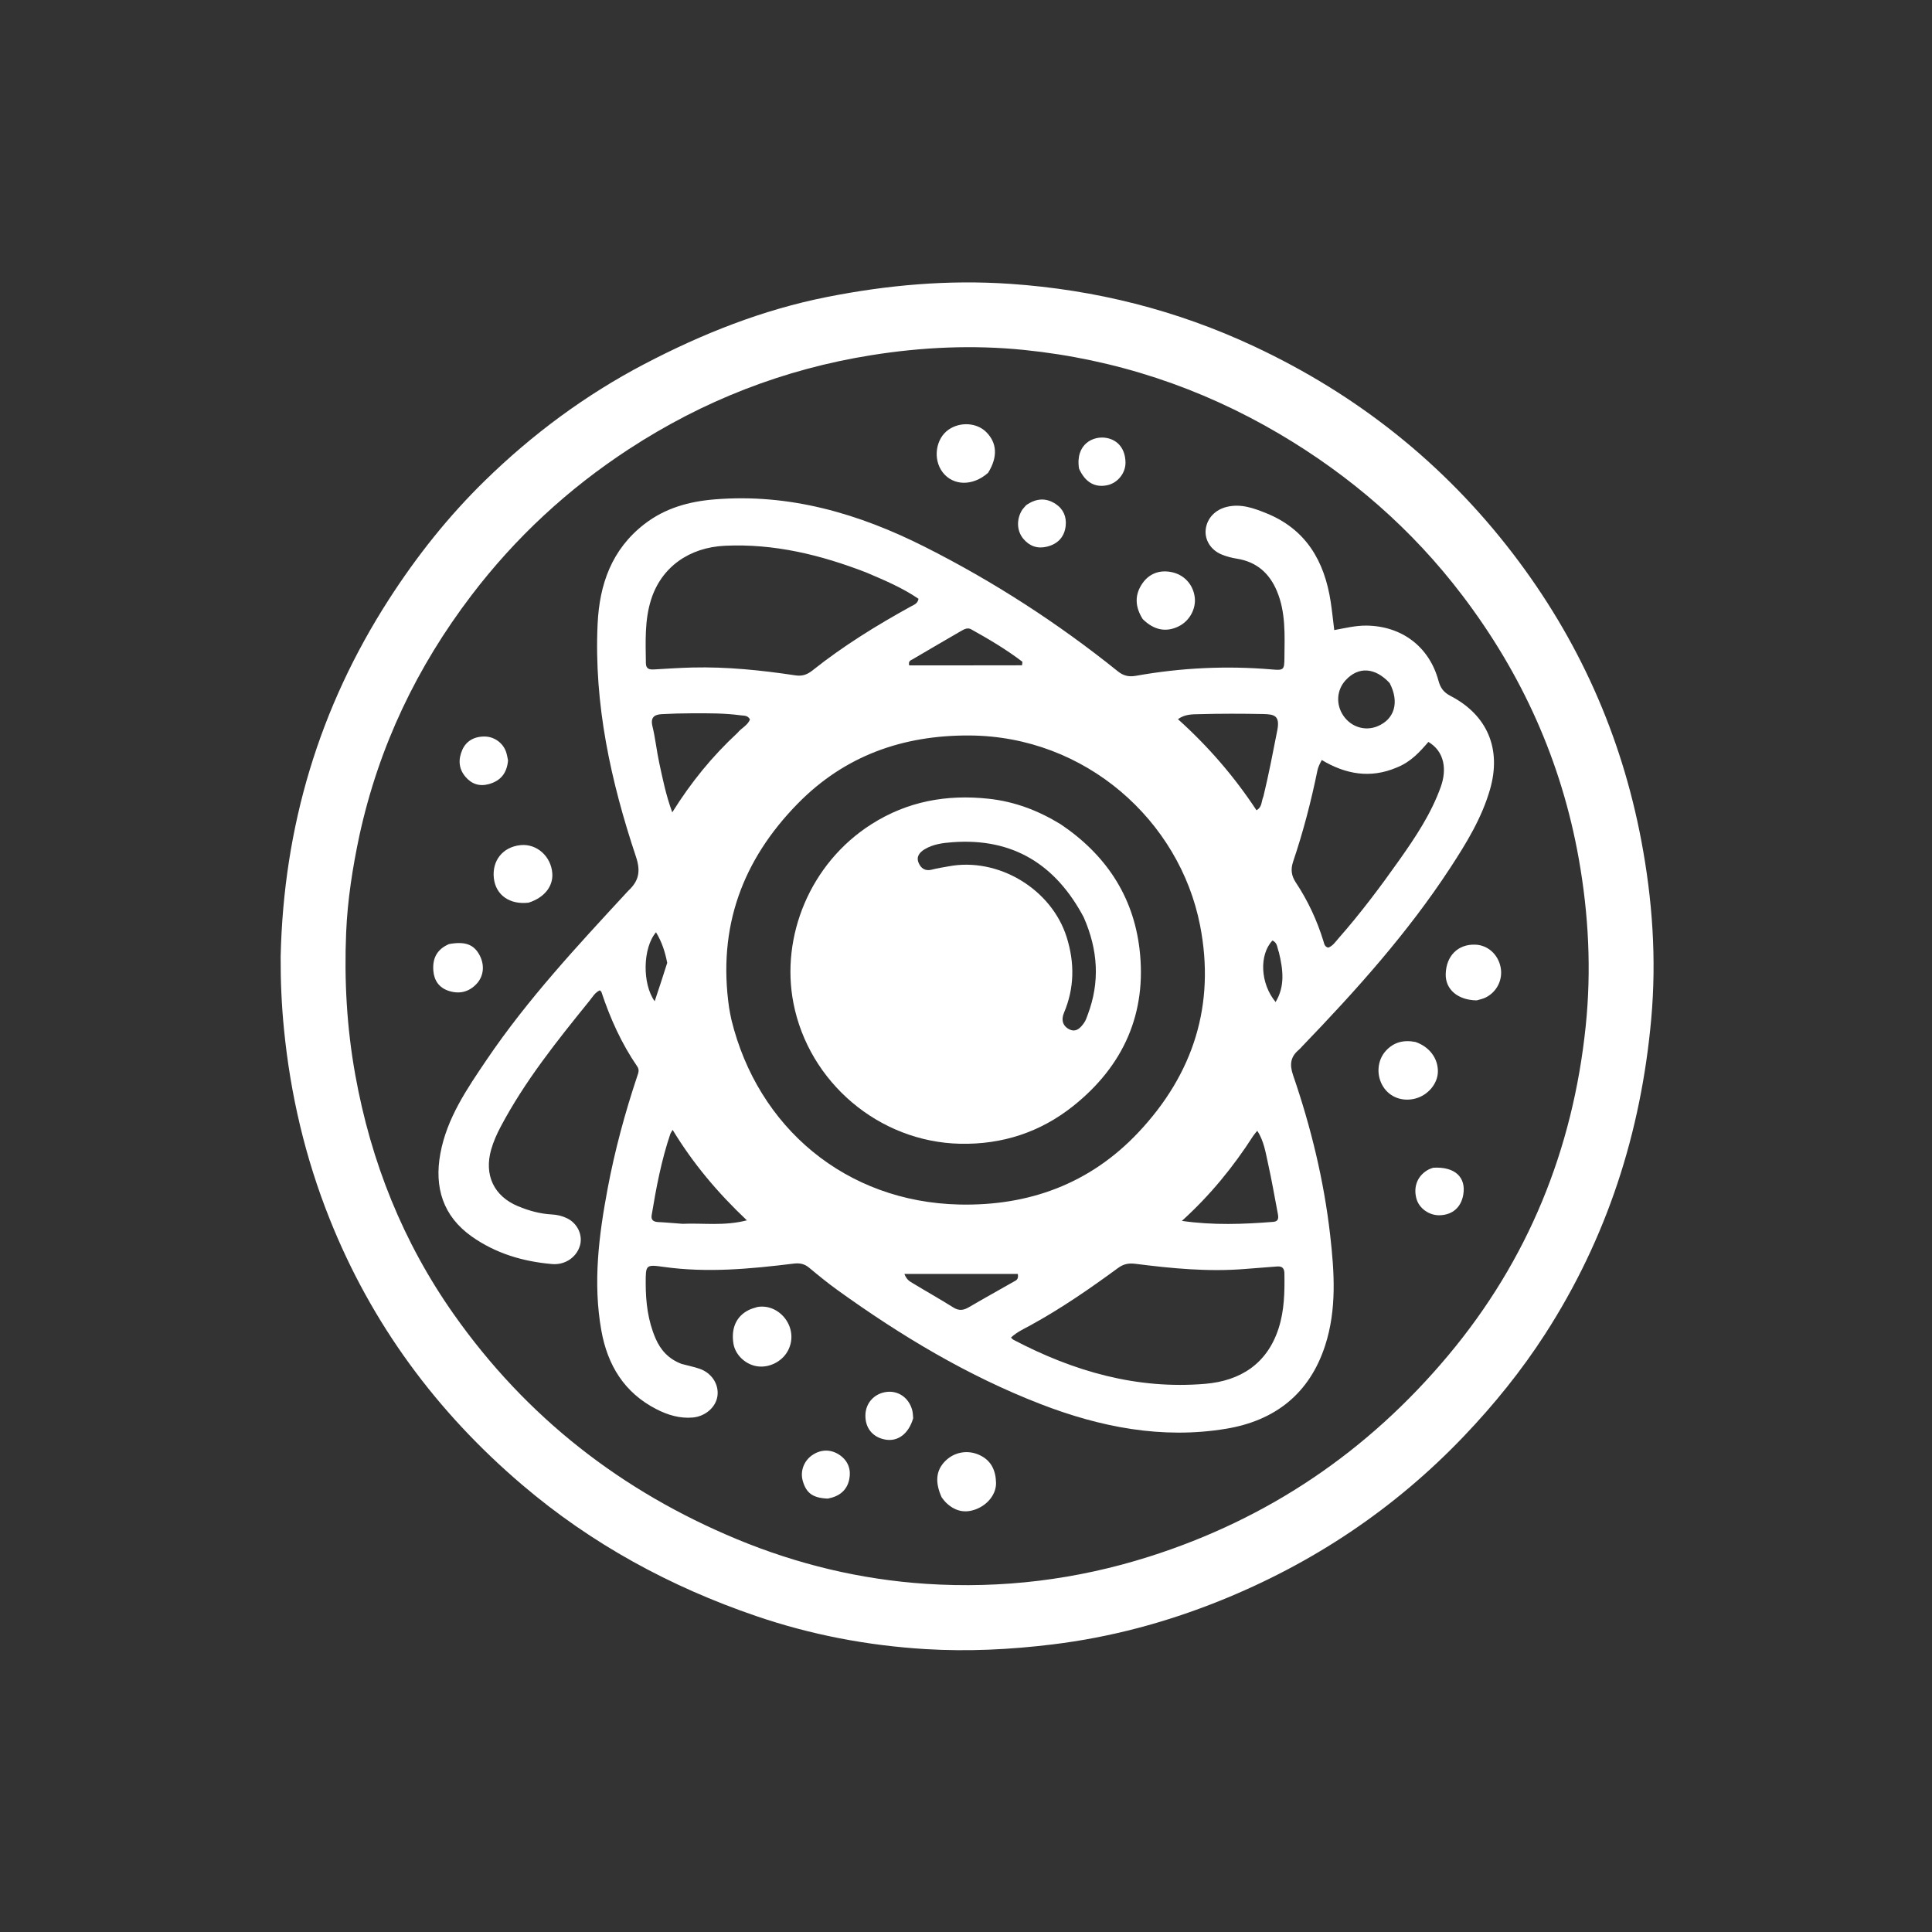 <svg version="1.1" id="Layer_1" xmlns="http://www.w3.org/2000/svg" xmlns:xlink="http://www.w3.org/1999/xlink" x="0px" y="0px"
	 width="100%" viewBox="0 0 1024 1024"  xml:space="preserve">
<rect x="0" y="0" width="1024" height="1024" fill="#333333" stroke="none"/>
<path fill="#fff" opacity="1" stroke="none"
	d="
M148.752,507.006
	C150.302,438.147 169.126,375.092 206.248,317.502
	C220.945,294.701 237.701,273.607 257.059,254.705
	C282.215,230.141 310.252,209.342 341.475,192.986
	C372.16,176.912 404.104,164.209 438.182,157.439
	C470.284,151.061 502.598,148.193 535.423,150.445
	C580.641,153.547 623.7,164.377 664.719,183.589
	C719.286,209.148 765.133,245.481 801.844,293.399
	C836.619,338.788 859.333,389.505 869.94,445.608
	C875.838,476.807 878.037,508.302 875.192,540.008
	C869.787,600.249 851.745,656.296 818.837,707.246
	C806.34,726.593 791.907,744.431 775.969,761.14
	C739.03,799.867 695.567,828.809 646.025,848.66
	C617.655,860.028 588.343,867.856 557.87,871.578
	C535.462,874.315 513.051,875.423 490.604,874.063
	C459.931,872.203 429.934,866.52 400.743,856.539
	C355.146,840.949 313.547,818.322 276.832,787.049
	C231.376,748.332 196.877,701.609 174.688,645.985
	C161.775,613.613 153.915,580.079 150.505,545.408
	C149.263,532.779 148.681,520.169 148.752,507.006
M190.485,442.878
	C186.893,459.817 184.195,476.918 183.468,494.206
	C182.404,519.534 183.8,544.75 188.314,569.773
	C196.622,615.826 213.54,658.315 240.533,696.623
	C278.889,751.055 329.29,790.396 390.684,815.851
	C422.777,829.156 456.236,837.191 490.809,839.465
	C531.008,842.11 570.484,837.289 609.038,825.06
	C672.386,804.967 725.142,769.124 767.647,718.322
	C809.88,667.844 833.669,609.293 840.442,544.027
	C843.527,514.305 842.029,484.542 836.757,454.999
	C827.566,403.487 806.687,357.213 775.121,315.646
	C748.48,280.564 715.883,252.22 677.962,229.89
	C636.155,205.272 591.098,190.418 542.893,185.49
	C515.792,182.719 488.73,183.956 461.774,188.262
	C415.349,195.676 372.553,212.402 333.284,238.063
	C301.091,259.1 273.233,284.863 249.874,315.546
	C220.99,353.489 200.864,395.418 190.485,442.878
z"/>
<path fill="#fff" opacity="1" stroke="none"
	d="
M361.239,722.893
	C364.652,723.829 367.771,724.433 370.747,725.453
	C377.31,727.704 381.206,733.884 380.231,740.12
	C379.314,745.989 373.724,750.737 367.176,751.313
	C360.281,751.92 353.936,749.976 347.948,746.914
	C330.878,738.185 321.999,723.556 318.72,705.181
	C314.195,679.826 317.395,654.749 322.091,629.808
	C325.88,609.685 331.226,589.94 337.71,570.511
	C338.286,568.785 339.04,567.116 337.783,565.287
	C329.412,553.112 323.419,539.785 318.781,525.808
	C318.689,525.533 318.359,525.336 317.933,524.883
	C315.402,525.995 314.07,528.425 312.466,530.406
	C295.268,551.651 278.171,572.975 265.32,597.285
	C263.292,601.12 261.534,605.077 260.339,609.254
	C256.478,622.748 261.745,634.018 274.62,639.351
	C280.314,641.71 286.25,643.362 292.484,643.686
	C295.325,643.834 298.098,644.489 300.649,645.758
	C306.028,648.434 308.881,654.45 307.467,659.88
	C305.852,666.08 299.763,670.593 292.583,669.973
	C277.259,668.65 262.786,664.368 250.087,655.409
	C234.733,644.575 230.115,629.282 233.391,611.449
	C236.852,592.61 247.506,577.113 257.97,561.653
	C279.722,529.516 306.109,501.241 332.333,472.837
	C332.559,472.592 332.778,472.339 333.021,472.112
	C338.459,467.037 339.725,462.024 337.095,454.142
	C323.752,414.146 314.755,373.258 316.748,330.686
	C317.729,309.729 324.181,291.233 341.525,277.796
	C352.501,269.293 365.15,265.807 378.637,264.694
	C418.433,261.408 455.219,272.225 490.178,289.845
	C526.566,308.184 560.688,330.257 592.483,355.813
	C595.475,358.218 598.328,358.854 602.131,358.176
	C626.006,353.921 650.048,352.764 674.236,354.827
	C680.418,355.355 680.718,355.008 680.773,348.672
	C680.878,336.694 681.569,324.626 676.761,313.215
	C672.789,303.79 666.019,297.795 655.672,296.13
	C652.898,295.684 650.098,294.971 647.506,293.904
	C641.673,291.503 638.39,286.072 639.06,280.541
	C639.784,274.557 644.206,270.091 650.287,268.64
	C657.76,266.857 664.52,269.343 671.136,272.009
	C692.177,280.489 701.972,297.352 705.275,318.831
	C706.027,323.722 706.519,328.654 707.18,333.959
	C713.134,332.869 718.552,331.527 724.228,331.582
	C742.858,331.766 757.518,342.682 762.413,360.765
	C763.444,364.575 765.107,366.935 768.757,368.828
	C788.403,379.013 795.884,396.986 789.766,418.318
	C785.388,433.585 777.174,446.952 768.604,460.061
	C746.079,494.517 718.691,524.974 690.232,554.526
	C689.654,555.126 689.14,555.801 688.503,556.33
	C684.004,560.067 683.389,564.13 685.366,569.884
	C694.845,597.467 701.734,625.764 705.026,654.745
	C707.241,674.247 708.578,694.002 702.346,713.179
	C694.051,738.704 675.779,752.978 649.863,757.271
	C615.881,762.9 583.106,756.405 551.557,744.198
	C512.824,729.212 477.414,707.932 443.78,683.687
	C438.649,679.989 433.739,675.971 428.876,671.923
	C426.37,669.837 423.89,669.341 420.616,669.743
	C397.792,672.542 374.941,674.716 351.94,671.504
	C342.214,670.146 342.233,670.338 342.237,680.153
	C342.241,690.224 343.418,700.05 347.46,709.396
	C350.166,715.651 354.407,720.308 361.239,722.893
M386.44,534.128
	C386.844,536.25 387.153,538.395 387.665,540.491
	C401.611,597.539 448.231,637.105 508.548,638.427
	C545.285,639.232 577.664,627.473 603.328,600.237
	C632.583,569.19 644.272,532.464 636.056,490.462
	C625.192,434.921 575.391,390.181 513.876,389.823
	C478.498,389.618 447.673,400.567 422.802,425.946
	C393.598,455.748 380.267,491.299 386.44,534.128
M459.128,303.428
	C435.033,294.111 410.37,288.039 384.233,289.263
	C365.222,290.152 350.531,300.611 345.077,317.848
	C341.595,328.854 342.205,340.179 342.326,351.476
	C342.359,354.554 344.179,354.952 346.631,354.816
	C353.437,354.437 360.243,353.955 367.055,353.793
	C385.386,353.359 403.574,355.248 421.653,357.966
	C425.528,358.548 428.122,357.334 430.71,355.276
	C447.046,342.282 464.726,331.376 482.975,321.333
	C484.474,320.508 486.396,319.932 486.832,317.378
	C478.474,311.656 469.158,307.687 459.128,303.428
M659.987,672.569
	C640.476,674.175 621.107,672.306 601.8,669.85
	C598.136,669.384 595.449,669.964 592.592,672.06
	C577.697,682.99 562.511,693.484 546.275,702.377
	C542.711,704.33 538.937,706.012 535.834,708.953
	C536.448,709.5 536.762,709.913 537.178,710.132
	C569.007,726.847 602.596,736.537 638.814,733.454
	C657.38,731.873 671.578,722.919 677.676,704.08
	C680.745,694.598 680.923,684.805 680.763,674.967
	C680.718,672.188 679.594,671.026 676.817,671.263
	C671.519,671.713 666.213,672.073 659.987,672.569
M740.14,406.865
	C726.312,412.726 713.178,410.391 700.568,402.828
	C699.415,405.013 698.634,406.564 698.255,408.418
	C694.922,424.719 690.738,440.811 685.416,456.573
	C683.99,460.796 684.419,464.131 686.841,467.786
	C693.216,477.408 698.057,487.799 701.452,498.852
	C701.871,500.219 702.091,501.86 704.026,502.261
	C706.456,501.347 707.822,499.176 709.446,497.331
	C721.013,484.193 731.519,470.203 741.602,455.934
	C750.24,443.71 758.609,431.21 763.682,416.933
	C766.897,407.883 765.68,398.339 757.084,393.235
	C752.499,398.52 747.746,403.912 740.14,406.865
M669.634,422.131
	C672.44,410.531 674.696,398.821 676.988,387.109
	C678.514,379.313 675.422,378.574 669.545,378.456
	C658.248,378.229 646.937,378.207 635.644,378.525
	C632.105,378.625 628.17,378.421 624.335,381.172
	C640.54,395.743 654.308,411.751 665.965,429.46
	C669.093,427.654 668.421,424.885 669.634,422.131
M390.919,388.41
	C392.93,385.868 396.274,384.502 397.497,381.342
	C396.349,379.076 394.349,379.374 392.598,379.137
	C383.997,377.969 375.339,378.033 366.69,378.064
	C361.367,378.083 356.038,378.223 350.724,378.519
	C346.787,378.739 344.67,380.231 345.816,384.94
	C347.38,391.376 348.028,398.029 349.441,404.507
	C351.257,412.832 352.889,421.235 356.309,430.56
	C366.344,414.52 377.436,400.916 390.919,388.41
M664.225,602.042
	C653.689,618.444 641.461,633.456 626.426,647.103
	C643.173,649.496 659.038,648.858 674.906,647.61
	C677.842,647.38 677.659,645.299 677.253,643.186
	C675.561,634.387 674.073,625.543 672.114,616.804
	C670.801,610.945 669.954,604.84 666.393,599.333
	C665.592,600.264 665.06,600.881 664.225,602.042
M361.769,648.645
	C372.609,648.148 383.641,649.94 395.86,646.808
	C380.09,631.864 367.36,616.686 356.512,598.86
	C355.764,600.148 355.435,600.547 355.28,601.005
	C350.539,615.044 347.785,629.543 345.388,644.119
	C344.967,646.679 346.428,647.616 348.896,647.723
	C352.878,647.895 356.85,648.307 361.769,648.645
M736.552,362.041
	C728.828,353.714 720.014,353.139 713.214,360.518
	C708.411,365.732 707.941,373.436 712.063,379.402
	C716.163,385.338 723.456,387.613 729.971,384.989
	C739.063,381.327 741.879,372.306 736.552,362.041
M507.5,352.662
	C518.905,352.648 530.31,352.635 541.715,352.621
	C541.777,351.999 541.838,351.376 541.9,350.754
	C533.345,344.217 524.086,338.751 514.682,333.524
	C512.913,332.541 511.102,333.451 509.488,334.387
	C500.861,339.392 492.232,344.393 483.645,349.465
	C482.793,349.968 481.32,350.246 481.887,352.664
	C489.982,352.664 498.241,352.664 507.5,352.662
M515.5,675.219
	C503.677,675.219 491.855,675.219 479.345,675.219
	C480.607,678.482 482.378,679.267 483.859,680.167
	C490.97,684.49 498.242,688.552 505.282,692.984
	C508.287,694.876 510.706,694.504 513.556,692.835
	C521.455,688.21 529.47,683.783 537.418,679.242
	C538.504,678.621 539.984,678.194 539.471,675.222
	C531.968,675.222 524.234,675.222 515.5,675.219
M353.636,510.335
	C352.542,504.715 350.886,499.333 347.698,494.134
	C340.593,502.48 340.381,521.535 346.996,530.684
	C349.235,523.965 351.378,517.535 353.636,510.335
M677.836,504.694
	C676.915,502.518 677.196,499.651 674.41,498.506
	C667.29,506.098 667.973,521.321 676.094,531.09
	C681.132,522.71 680.103,514.128 677.836,504.694
z"/>
<path fill="#fff" opacity="1" stroke="none"
	d="
M401.414,692.734
	C413.468,690.666 423.85,704.239 417.586,715.956
	C414.41,721.896 407.197,725.327 400.726,724.065
	C394.676,722.885 389.639,717.855 388.727,712.083
	C387.44,703.938 390.276,697.641 396.797,694.363
	C398.124,693.695 399.585,693.295 401.414,692.734
z"/>
<path fill="#fff" opacity="1" stroke="none"
	d="
M750.236,552.265
	C757.735,554.857 762.258,561.052 762.106,568.104
	C761.969,574.467 756.788,580.563 750.052,582.286
	C743.277,584.019 736.671,581.559 733.133,575.986
	C729.386,570.084 729.848,562.138 734.479,557.007
	C738.595,552.447 743.849,551.013 750.236,552.265
z"/>
<path fill="#fff" opacity="1" stroke="none"
	d="
M499.091,793.596
	C495.429,785.49 496.119,779.276 500.985,774.396
	C505.797,769.569 512.778,768.371 518.887,771.079
	C525.378,773.956 527.76,779.358 527.921,785.879
	C528.068,791.843 523.618,797.39 517.584,799.814
	C511.273,802.351 505.897,800.856 501.202,796.217
	C500.497,795.521 499.925,794.692 499.091,793.596
z"/>
<path fill="#fff" opacity="1" stroke="none"
	d="
M523.705,250.604
	C515.573,257.809 505.148,257.554 499.623,250.314
	C494.325,243.371 495.89,232.41 502.858,227.654
	C509.006,223.458 517.694,224.027 522.673,228.951
	C528.487,234.702 528.934,242.223 523.705,250.604
z"/>
<path fill="#fff" opacity="1" stroke="none"
	d="
M280.174,478.43
	C270.137,479.636 262.805,474.375 261.763,465.566
	C260.65,456.15 266.536,448.844 275.973,447.928
	C284.473,447.104 292.038,453.824 292.727,462.811
	C293.258,469.734 288.55,475.759 280.174,478.43
z"/>
<path fill="#fff" opacity="1" stroke="none"
	d="
M605.678,328.145
	C601.522,321.59 601.296,315.211 605.538,309.152
	C609.075,304.1 614.321,302.082 620.396,303.123
	C627.477,304.337 632.393,309.706 633.244,316.606
	C633.987,322.639 630.523,329.006 624.944,331.857
	C618.252,335.278 611.745,334.113 605.678,328.145
z"/>
<path fill="#fff" opacity="1" stroke="none"
	d="
M782.678,530.227
	C772.6,530.076 766.06,524.362 766.26,516.293
	C766.5,506.62 772.74,500.38 781.873,500.68
	C788.474,500.896 793.963,505.751 795.345,512.596
	C796.668,519.149 793.411,525.791 787.332,528.738
	C786,529.383 784.515,529.713 782.678,530.227
z"/>
<path fill="#fff" opacity="1" stroke="none"
	d="
M237.993,500.377
	C246.545,498.825 251.185,500.596 254.183,506.247
	C256.97,511.502 256.431,517.398 252.561,521.503
	C248.384,525.934 243.18,527.033 237.544,525.085
	C232.714,523.415 230.113,519.704 229.689,514.586
	C229.153,508.132 231.417,503.218 237.993,500.377
z"/>
<path fill="#fff" opacity="1" stroke="none"
	d="
M759.62,618.927
	C771.072,618.219 777.197,623.934 775.549,633.299
	C774.384,639.923 769.87,643.876 763.207,644.108
	C757.53,644.306 752.157,640.51 750.732,635.294
	C748.945,628.757 751.488,622.788 757.362,619.774
	C757.95,619.473 758.592,619.276 759.62,618.927
z"/>
<path fill="#fff" opacity="1" stroke="none"
	d="
M269.274,403.047
	C268.672,409.812 265.331,413.857 259.153,415.577
	C254.102,416.982 249.918,415.553 246.635,411.637
	C243.056,407.367 242.848,402.531 244.975,397.563
	C247.03,392.763 251.372,390.257 257.054,390.378
	C261.94,390.482 266.431,393.638 268.145,398.297
	C268.658,399.691 268.9,401.185 269.274,403.047
z"/>
<path fill="#fff" opacity="1" stroke="none"
	d="
M438.756,794.283
	C430.854,793.983 427.341,791.416 425.481,784.912
	C424.034,779.854 425.998,774.414 430.381,771.336
	C435.06,768.05 440.583,768.004 445.26,771.351
	C449.654,774.496 451.153,779.046 450.123,784.082
	C448.946,789.843 444.946,793.143 438.756,794.283
z"/>
<path fill="#fff" opacity="1" stroke="none"
	d="
M484.002,751.689
	C481.613,759.992 475.809,764.26 469.112,762.99
	C462.415,761.719 458.489,756.784 458.686,749.883
	C458.866,743.582 463.398,738.624 469.763,737.766
	C476.095,736.912 481.723,740.828 483.48,747.389
	C483.818,748.652 483.878,749.99 484.002,751.689
z"/>
<path fill="#fff" opacity="1" stroke="none"
	d="
M571.911,248.371
	C569.859,235.338 579.543,230.754 586.611,232.139
	C592.869,233.366 596.473,238.273 596.536,245.206
	C596.587,250.724 592.443,255.927 587.033,257.14
	C580.421,258.621 575.168,255.697 571.911,248.371
z"/>
<path fill="#fff" opacity="1" stroke="none"
	d="
M543.859,267.773
	C549.172,264.063 554.343,263.716 559.492,267.087
	C563.609,269.781 565.34,273.942 564.843,278.646
	C564.226,284.497 560.759,288.289 554.956,289.73
	C549.969,290.968 545.754,289.536 542.471,285.674
	C538.998,281.589 538.654,275.697 541.455,270.769
	C542.02,269.776 542.856,268.937 543.859,267.773
z"/>
<path fill="#fff" opacity="1" stroke="none"
	d="
M562.09,436.818
	C585.96,452.849 600.599,474.757 603.956,502.891
	C608.021,536.955 595.5,564.964 568.755,586.262
	C551.353,600.12 531.181,606.7 508.86,606.211
	C465.801,605.267 428.696,573.577 420.537,531.669
	C413.683,496.46 429.276,457.59 461.887,436.844
	C480.978,424.698 501.711,420.95 523.974,423.347
	C537.693,424.824 550.121,429.524 562.09,436.818
M574.378,486.144
	C559.581,458.294 536.971,444.033 504.922,446.387
	C499.793,446.764 494.582,447.4 490.054,450.142
	C487.538,451.665 485.51,453.933 486.836,457.193
	C488.09,460.275 490.357,461.871 493.995,460.904
	C496.883,460.136 499.867,459.729 502.81,459.174
	C529.147,454.201 557.409,471.279 565.388,496.815
	C569.621,510.363 569.491,523.647 563.941,536.793
	C562.32,540.633 563.319,543.98 566.97,545.664
	C570.508,547.295 572.886,544.626 574.717,541.924
	C575.542,540.706 575.994,539.22 576.522,537.82
	C583.03,520.571 582.041,503.587 574.378,486.144
z"/>
</svg>
